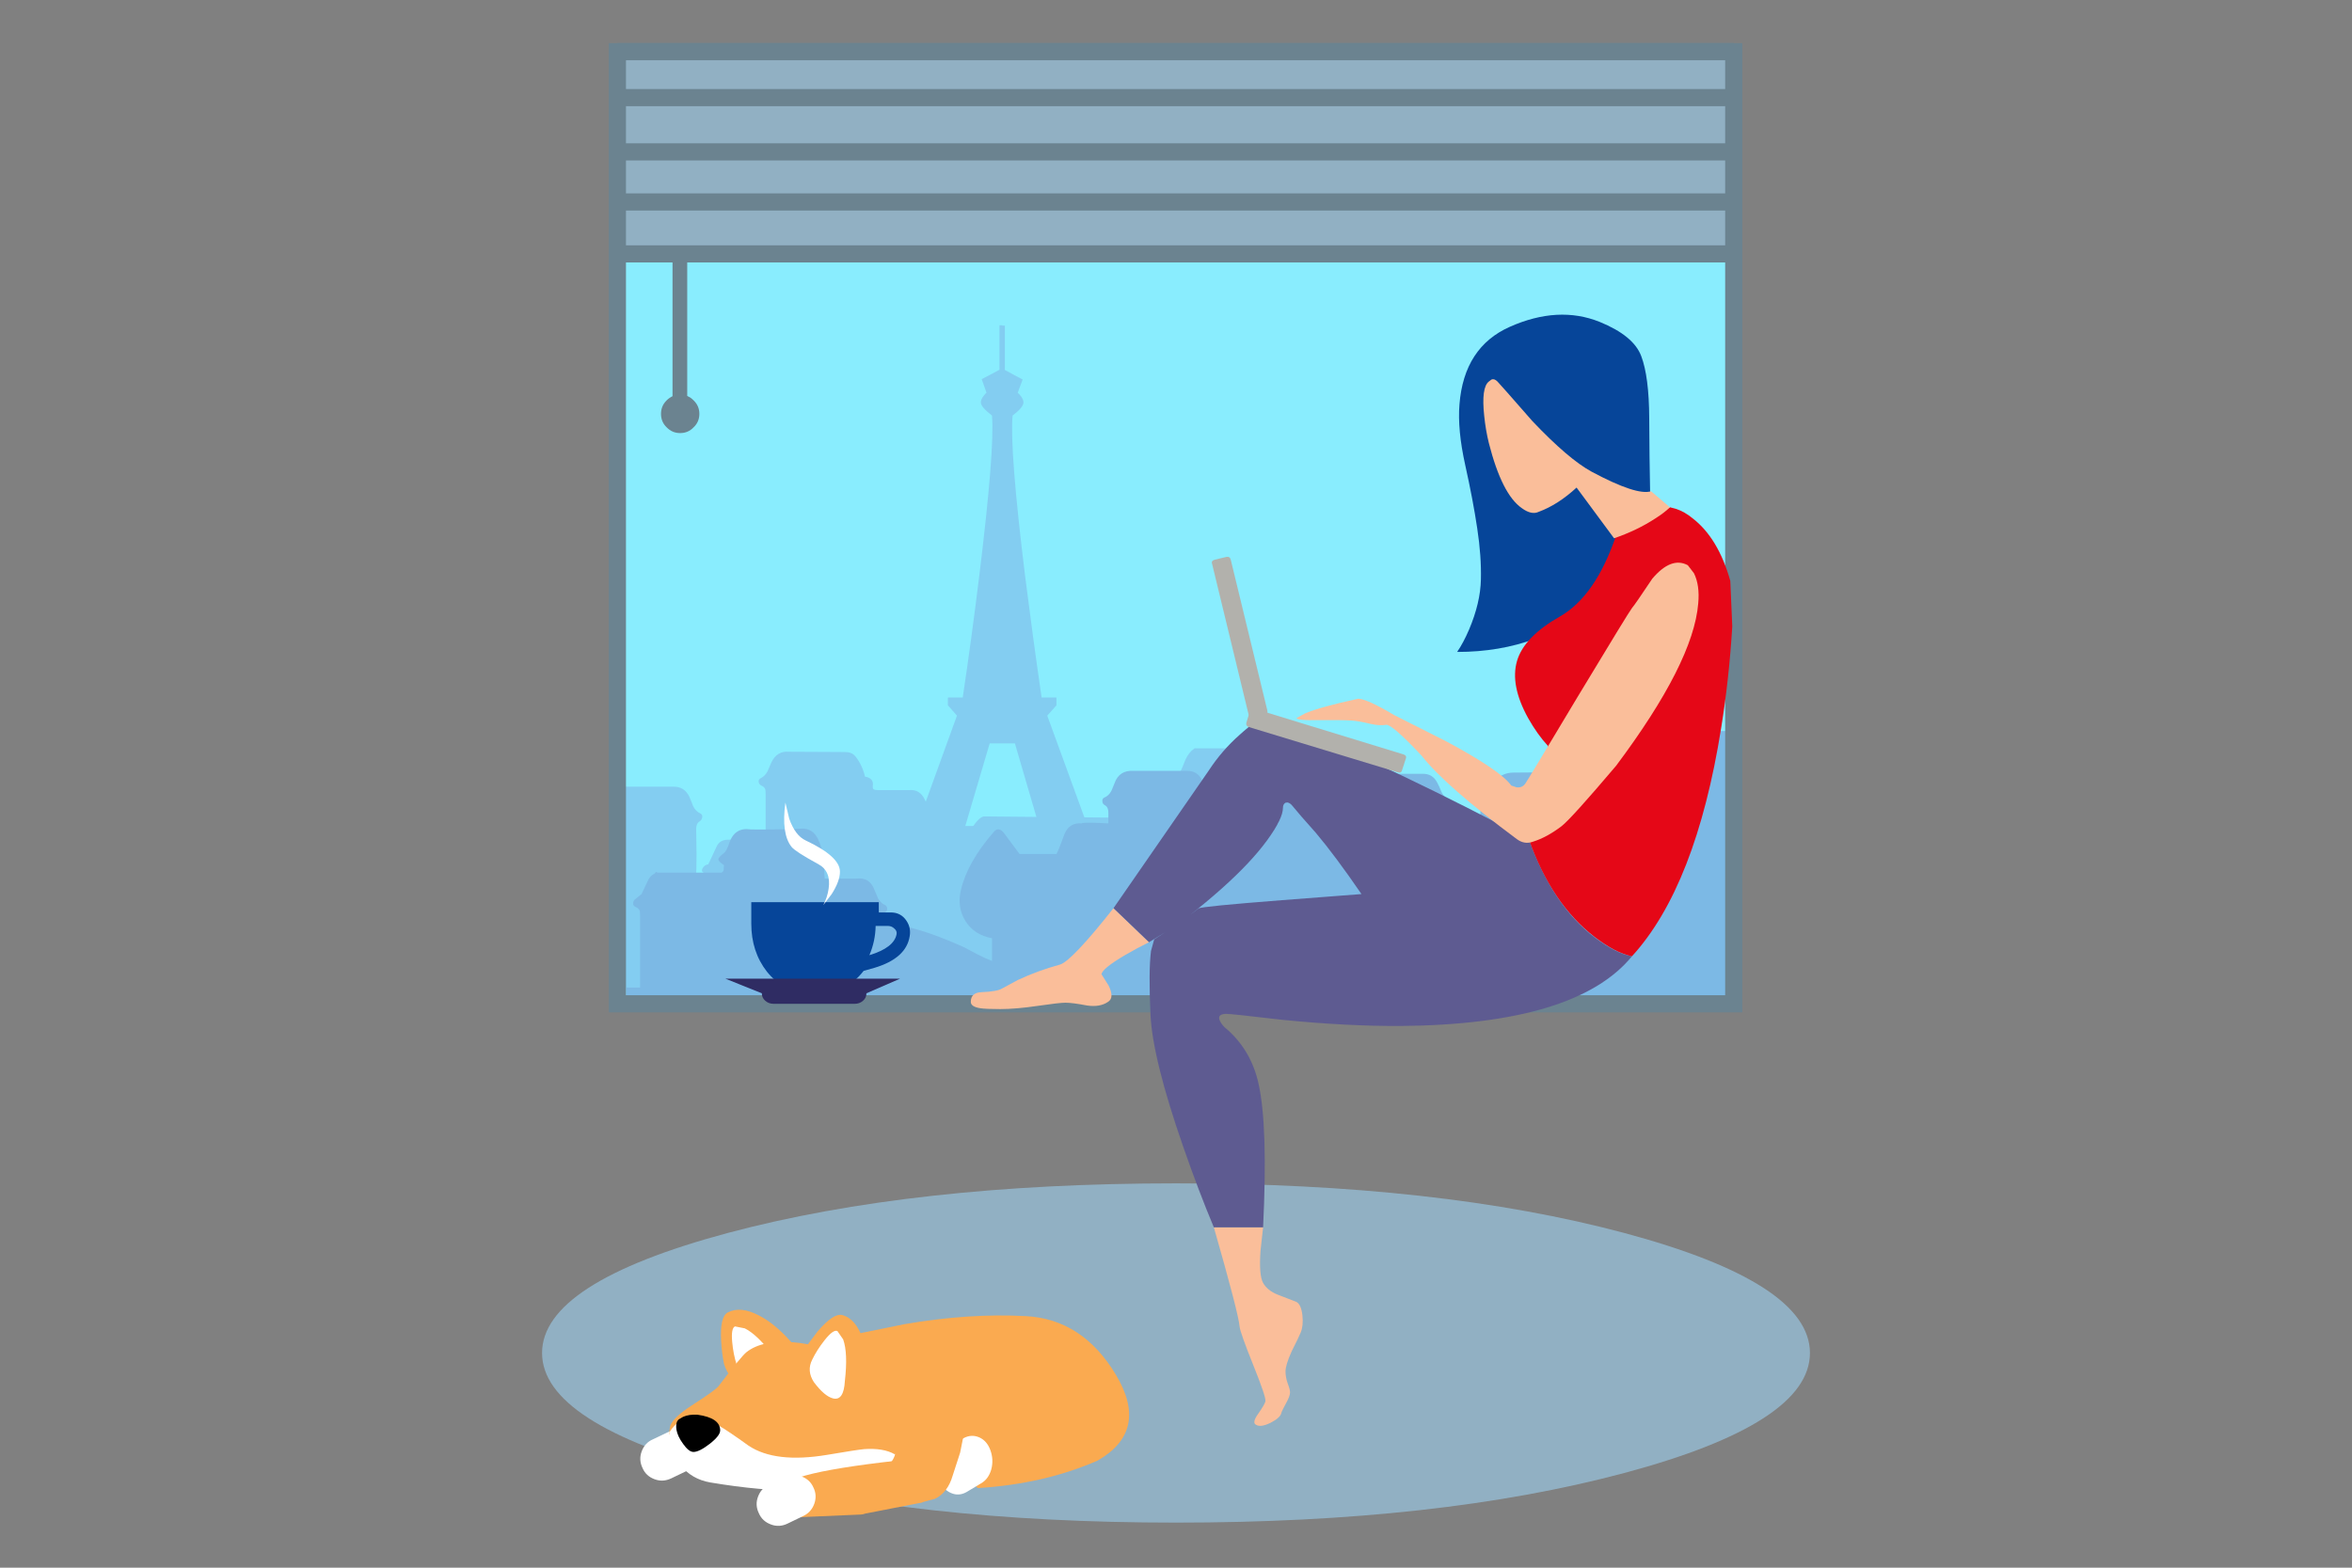 <?xml version="1.0" encoding="utf-8"?><svg id="AS_test" image-rendering="auto" baseProfile="basic" version="1.1" x="0px" y="0px" width="960" height="640" xmlns="http://www.w3.org/2000/svg" xmlns:xlink="http://www.w3.org/1999/xlink"><rect width="100%" height="100%" fill="#808080" stroke="none"/><defs><g id="steam-3" overflow="visible"><path fill="#FFF" stroke="none" d="M1.95 -9.55L4.15 -15.05Q2.5 -13.2 -1.35 -7.45 -6.25 -.2 -2.4 8.2 -.55 12.45 2.4 15.1 1.45 12.9 .65 9.6 -1 3.2 -.55 -2.2 -.4 -3.85 1.95 -9.55Z"/></g><g id="steam-4" overflow="visible"><path fill="#FFF" stroke="none" d="M-4.2 11.65Q1.05 5.45 3.05 1.7 6.8 -4.95 .15 -11.6 .85 -7.85 -2 -1.55 -4.9 5.1 -4.2 11.65Z"/></g><g id="steam-5" overflow="visible"><path fill="#FFF" stroke="none" d="M-14 -26.9Q-16.25 -10.5 -10.75 -3.6 -8.65 -1.05 3.2 5.4 10.1 9.05 8.7 18.4 8 23.05 5.9 26.95L10.3 21.2Q14.65 14.4 14.65 9.4 14.65 1.45 -3.35 -7 -8.85 -9.55 -12 -18.45L-14 -26.9Z"/></g></defs><g id="Scene-1" overflow="visible"><g id="BGd240" transform="translate(480 319.55)"><path fill="#89EDFE" stroke="none" d="M-228 -298.45L-228 88.4 227.65 88.4 227.65 -298.45 -228 -298.45Z"/><path fill="#6B8390" stroke="none" d="M-196.9 -156.1Q-199.1 -158.4 -202.4 -158.4 -205.65 -158.4 -207.9 -156.1 -210.2 -153.85 -210.2 -150.6 -210.2 -147.3 -207.9 -145.1 -205.65 -142.75 -202.4 -142.75 -199.1 -142.75 -196.9 -145.1 -194.55 -147.3 -194.55 -150.6 -194.55 -153.85 -196.9 -156.1Z"/><path fill="#83CDF1" stroke="none" d="M-70.9 -186.75L-72.05 -186.75 -72.05 -168.6 -79.3 -164.75 -77.35 -159.25Q-77.9 -158.8 -78.5 -157.95 -79.65 -156.55 -79.65 -155.25 -79.65 -153.4 -75.1 -149.9 -73.95 -136.1 -80.35 -84.05 -83.55 -58.05 -87.05 -34.8L-93.1 -34.8 -93.1 -31.6 -89.4 -27.4 -105.3 16.45 -115.7 16.45 -115.7 19.6 -111.95 23.15 -117.55 23 -117.55 26.05 -113.25 27.8 -113.25 33.75 -152.8 90.25 -128.1 90.25 -126.1 87.35 -109.25 87.35Q-109.25 66.05 -90.3 56.25 -80.7 51.3 -70.9 50.6L-70.9 50.75 -64.95 51.65Q-57.7 53.2 -51.7 56.25 -32.65 65.95 -32.65 87.45L-15.8 87.45 -13.8 90.25 10.85 90.25 -28.65 33.9 -28.65 27.9 -24.35 26.05 -24.35 23.15 -29.95 23.15 -26.2 19.6 -26.2 16.6 -36.5 16.6 -52.55 -27.4 -48.8 -31.6 -48.8 -34.8 -54.85 -34.8Q-58.25 -58.05 -61.55 -84.05 -67.95 -136.1 -66.7 -149.9 -62.25 -153.3 -62.25 -155.25 -62.25 -156.45 -63.4 -157.95L-64.6 -159.25 -62.6 -164.6 -69.85 -168.5 -69.85 -186.6 -70.9 -186.6 -70.9 -186.75M-76.05 -16.05L-65.75 -16.05 -55.9 17.65 -86 17.65 -76.05 -16.05Z"/><path fill="#83CDF1" stroke="none" d="M39.4 -10.45Q38.25 -13.7 34.6 -14.05L7.95 -14.05Q7.6 -14.2 7.35 -13.85 5.25 -12.45 3.85 -9.4 2.55 -5.9 1.65 -4.35 -.45 -3.8 -.95 -2.75 -1.4 -1.65 -.25 -.4 -1.4 12.6 -2 14.45L-78.4 13.75Q-80.35 14 -83.3 18.45 -86.35 23.35 -87.25 24.4L-87.4 24.4Q-89.15 24.65 -93.6 24.65 -98.05 24.65 -99.65 24.4L-99.65 19.75 -99.3 17.5Q-97.7 17.05 -97.1 15.85 -96.5 14.7 -97.8 13.9 -99.65 12.7 -100.85 10.6 -102 8.05 -102.6 6.75 -104.6 2.65 -108.8 3L-121.8 3Q-122.85 3 -123.3 2.75 -123.9 2.4 -123.75 1.25 -123.3 -1.9 -126.95 -2.5 -128 -7.15 -130.8 -10.7 -131.95 -12.2 -133.95 -12.45 -134.4 -12.55 -137.55 -12.55L-157.95 -12.65Q-162.85 -13.15 -165.2 -8.2 -165.65 -7.05 -166.7 -4.7 -167.65 -2.85 -169.4 -1.9 -170.45 -1.45 -170.35 -.4 -170.2 .8 -169.05 1.25 -168 1.7 -167.65 2.65 -167.5 3.1 -167.5 4.55L-167.5 23.15 -182.75 23.25Q-186.25 23.25 -187.5 26.05 -189.75 30.95 -190.9 33.3 -192.45 33.55 -193.15 34.8 -193.95 36 -192.9 36.7 -191.25 38 -191.05 40.1 -190.9 41.35 -191.15 43.7 -191.4 43.7 -193.5 43.85 -195 43.85 -195.85 42.9 -195.35 41.75 -195.85 40.65L-195.95 39.6Q-195.7 35.3 -195.7 29.2 -195.85 22.3 -195.85 18.8 -195.85 16.6 -194.4 15.75 -193.5 15.15 -193.35 14 -193.25 12.95 -194.2 12.5 -196.05 11.65 -197.1 9.55 -198.05 7 -198.65 5.7 -200.6 1.6 -205.05 1.6L-226.1 1.6 -226.1 89.1 58 89.1 58 86.3Q58 81.85 57.3 81.05 56.6 80.35 52.15 80.2L52.4 71.65Q60.45 69.7 63.05 62.8 65.5 56 60.6 49.2 59.65 48.4 60.25 46.75 62.45 41.5 59.4 36.95 58.5 35.4 58.95 33.55 60.25 27.55 56.05 24.2 50.2 18.8 42.7 24.65L42.6 2.2Q42.6 .9 43.05 .45 45.05 -1.3 44.8 -2.15 44.7 -2.95 42.2 -4.15L39.4 -10.45Z"/><path fill="#7CB9E5" stroke="none" d="M10.75 -.75Q9 -4.85 4.55 -4.85L-17.3 -4.85Q-23.15 -5.2 -25.05 .1 -26.3 3.25 -26.45 3.45 -27.5 5.35 -29.25 6.05 -30.2 6.5 -30.05 7.55 -30.05 8.6 -29.15 9.1 -28.1 9.65 -27.85 10.6 -27.6 11.1 -27.6 12.35L-27.6 16.6Q-30.3 16.45 -33 16.35 -38.35 16.2 -38.6 16.6 -43.5 16.2 -45.5 20.9 -47.95 27.7 -48.8 29.1L-63.85 29.1 -70.2 20.55Q-72.4 17.75 -74.4 20.1 -85.05 32.35 -87.75 43.6 -89.5 50.95 -85.85 56.6 -82.35 62.1 -75.1 63.5L-75.1 72.75Q-77.45 71.9 -80.85 70.15 -86.1 67.35 -86.35 67.25 -99.8 61.15 -109.5 58.9 -117 57.85 -120.6 56.8 -120.6 55.05 -120.5 54.6 -120.15 53.55 -118.85 52.95 -117.9 52.5 -117.9 51.45 -117.9 50.25 -118.85 49.9 -120.5 49.1 -121.55 47.35 -121.65 47 -122.95 44.05 -124.95 38.35 -130.65 39.15 -142.5 39.15 -143.4 39.15 -143.65 36.7 -143.55 35.4 -143.4 33.4 -141.45 32.35 -140.85 31.9 -140.85 30.95 -140.95 30.05 -141.8 29.55 -143.4 28.85 -144.35 27.35 -144.8 26.5 -145.55 24.3 -147.85 18 -153.95 18.8 -154.9 18.9 -163.75 19.05 -172.45 19.15 -173.7 19.05 -180.15 18.1 -182.35 24.65 -183.45 28.05 -184.7 28.85 -186.8 30.5 -186.8 31.3 -186.7 32.15 -184.5 33.65 -184.6 34.25 -184.6 35.4 -184.7 36.35 -185.55 36.7L-211.6 36.7Q-212.3 36.1 -212.65 36.95 -214.9 38.1 -215.7 40.3L-218.15 45.45 -220.5 47.35Q-221.55 48.05 -221.55 49.1 -221.7 50.25 -220.5 50.75 -219.2 51.3 -218.85 52.35 -218.75 52.85 -218.75 54.5L-218.75 83.6 -224.25 83.6 -224.25 89.1 227.75 89.1 227.5 -21.1Q224.85 -21.1 222.15 -21.1 216.75 -20.95 216.65 -20.75 214.65 -19.35 213.25 -16.3 211.85 -12.8 210.9 -11.15 208.8 -10.55 208.35 -9.5 207.85 -8.45 209.15 -7.3 210.8 -5.55 210.65 -3.3 210.65 -1.9 209.75 .8 207.3 -5.75 200.85 -4.85 198.85 -4.5 137.8 -4.15 132.4 -4.15 129.25 .45 126.2 4.9 123.9 4.9L123.05 4.9Q120.85 5.1 120.85 7.1 120.85 8.95 122.7 9.3 124.6 9.3 124.25 11.2 124.25 11.8 124.25 12.6 124 13.3 123.05 13.55 119.45 14.6 122 17.85L121.9 17.85Q120.15 18.1 115.7 18.1 111.25 18.1 109.6 17.85L109.6 13.05 109.95 10.85Q111.6 10.5 112.2 9.3 112.75 8.15 111.5 7.2 109.6 6.05 108.45 3.95 107.4 1.35 106.7 .1 104.8 -3.8 100.5 -3.65L41.85 -3.65 41.85 16.6 26.8 16.6Q23.25 16.6 21.85 19.4L18.5 26.65Q16.95 26.85 16.15 28.25 15.3 29.55 16.5 30.15 18.25 30.95 18.35 37.05L13.7 37.05Q13.9 34.7 13.7 34L13.45 32.95Q13.7 29.2 13.7 22.65 13.55 15.05 13.7 12.35 13.7 10.15 14.95 9.3 16 8.75 16.15 7.55 16.25 6.4 15.3 6.05 13.45 5.1 12.4 3.1 11.35 .55 10.75 -.75Z"/><path fill="#91B0C3" stroke="none" d="M227.65 -215.85L227.65 -298.45 -228 -298.45 -228 -215.85 227.65 -215.85Z"/><path id="Layer26_0_1_STROKES" stroke="#6B8390" stroke-width="7" stroke-linejoin="miter" stroke-linecap="butt" stroke-miterlimit="10" fill="none" d="M-227.95 -215.9L227.65 -215.9M-227.95 -279.7L227.65 -279.7M-227.95 -298.5L227.65 -298.5M-227.95 -257.55L227.65 -257.55M-227.95 -237.1L227.65 -237.1"/><path id="Layer25_0_1_STROKES" stroke="#6B8390" stroke-width="6" stroke-linejoin="miter" stroke-linecap="butt" stroke-miterlimit="10" fill="none" d="M-202.5 -215.9L-202.5 -149.5"/><path id="Layer24_0_1_STROKES" stroke="#6B8390" stroke-width="7" stroke-linejoin="miter" stroke-linecap="butt" stroke-miterlimit="10" fill="none" d="M227.65 90.25L-228 90.25 -228 -298.45 227.65 -298.45 227.65 90.25Z"/><path fill="#91B0C3" stroke="none" d="M182.95 281.8Q258.75 261.5 258.75 232.8 258.75 204.15 182.95 183.8 107.2 163.55 0 163.55 -107.1 163.55 -182.95 183.8 -258.75 204.15 -258.75 232.8 -258.75 261.5 -182.95 281.8 -107.1 302.05 0 302.05 107.2 302.05 182.95 281.8Z"/><path fill="#064599" stroke="none" d="M-143.3 85.25Q-134.05 85.25 -127.5 76.8L-123.05 75.55Q-110.1 71.65 -108.7 62.65 -108.1 59.25 -109.95 56.45 -112.2 52.95 -116.4 52.95L-121.3 52.95 -121.3 48.75 -173.35 48.75 -173.35 57.5Q-173.35 69 -166.95 77.15 -160.4 85.25 -151.35 85.25L-143.3 85.25M-125.15 70.4Q-122.7 64.65 -122.6 58.45L-117.7 58.45Q-116.05 58.45 -115 59.5 -113.8 60.45 -114.05 61.85 -115.1 67.35 -125.15 70.4Z"/><path fill="#2F2C63" stroke="none" d="M-131.15 90.25Q-129.15 90.25 -127.75 89 -126.35 87.8 -126.35 85.95L-112.65 80 -183.9 80 -169.05 85.95Q-169.05 87.8 -167.65 89 -166.25 90.25 -164.25 90.25L-131.15 90.25Z"/><path fill="#FABE9A" stroke="none" d="M34.5 191L35.55 181.5 15.45 181.5Q25.6 216.95 25.95 222 26.2 224.45 31.6 237.9 36.75 250.75 36.5 252.4 36.4 253.55 33.35 257.9 31 261.3 32.65 262.1 34.5 263.3 38.6 261.3 42.45 259.3 42.95 257.45 43.15 256.5 44.9 253.35 46.55 250.4 46.55 248.9 46.55 247.7 45.6 245.25 44.7 242.7 44.7 240.35 44.7 237.65 47.25 232.05 50.2 226.2 50.9 224.45 52.05 221.65 51.6 217.45 51.1 213 49.15 211.95 43.65 209.8 41.3 208.9 37.3 207.25 35.55 204.2 33.8 201.05 34.5 191Z"/><path fill="#FABE9A" stroke="none" d="M-71.7 92.4Q-65.3 92.4 -56.5 91.1 -47.6 89.8 -45.15 89.8 -42.25 89.8 -36.25 90.95 -31 91.7 -27.75 89.45 -25.05 87.8 -27.5 82.8L-30.4 78.2Q-30.2 75.9 -20.6 70.25 -15.8 67.45 -11 65.1L-25.5 51.2Q-42.7 72.95 -47.4 74.25 -56.4 76.7 -64.6 80.55L-70.9 83.95Q-72.9 85.25 -79.45 85.5 -83.75 85.7 -83.75 89.45 -83.75 91.45 -79.9 92.05 -77.7 92.4 -71.7 92.4Z"/><path fill="#5E5B91" stroke="none" d="M25.95 -19.55Q18.7 -13.15 13.35 -4.95L-25.5 51.2 -11 65.1 -4.45 61.05Q-6.55 62.45 -8.9 63.95L-10.2 68.65Q-11.25 76.95 -10.4 94.7 -9.6 112.6 3.05 148.9 9.35 167 15.45 181.5L35.55 181.5Q37.55 140.2 33.7 122.9 30.55 108.65 19.75 99.75 18.5 98.45 17.9 97.15 16.7 94.5 20.35 94.35 21.75 94.25 43.5 96.8 69.6 99.4 91.7 99.3 163.3 98.7 186.1 70.85 179.55 69.7 170.9 63.15 153.8 50.15 144.1 23.35 118.85 9.8 92.15 -2.95 38.85 -28.6 32.05 -24.5 29.6 -22.85 25.95 -19.55M56.95 20.3Q65.05 29.9 75.7 45.45 59.55 46.65 43.15 47.95 10.5 50.5 9.25 51.3 7.675 52.537 5.8 53.9 12.015 49.108 18.6 43.25 30.65 32.5 37.3 23.35 43.65 14.6 43.65 10.25 43.65 8.75 44.7 8.15L45.5 8.05Q46.65 8.25 47.7 9.65 50.05 12.6 56.95 20.3Z"/><path fill="#B2B1AC" stroke="none" d="M32.05 -30.2Q30.65 -30.55 30.2 -29.3L28.75 -24.6Q28.4 -23.2 29.7 -22.75L90.55 -4.25Q91.95 -3.8 92.3 -5.2L93.8 -9.85Q94.3 -11.15 92.75 -11.6L32.05 -30.2Z"/><path fill="#B2B1AC" stroke="none" d="M22.35 -91.05Q22 -92.45 20.6 -92.2L15.8 -91.05Q14.25 -90.6 14.75 -89.3L29.7 -27.55Q30.2 -26.1 31.45 -26.45L36.15 -27.65Q37.55 -27.9 37.3 -29.4L22.35 -91.05Z"/></g><g id="Steamd240" transform="translate(330.05 318.95)"><g display="none"><use xlink:href="#steam-5" transform="matrix(.777 0 0 .777 1.4 29.6)"><animateTransform attributeName="transform" additive="replace" type="translate" repeatCount="indefinite" dur="10s" keyTimes="0;.321;.321;.325;.325;.329;.329;.333;.333;.338;.338;.342;.342;.346;.346;.35;.35;.354;.354;.358;.358;.363;.363;.367;.367;.371;.371;.375;.375;.379;.379;.383;.383;.388;.388;.392;.392;.396;.396;.817;.817;.821;.821;.825;.825;.829;.829;.833;.833;.838;.838;.842;.842;.846;.846;.85;.85;.854;.854;.858;.858;.863;.863;.867;.867;.871;.871;.875;.875;.879;.879;.883;.883;.888;.888;.892;.892;.896;.896;1" values="1.428,29.628;1.428,29.628;1.177,28.028;1.177,28.028;.902,26.509;.902,26.509;.485,24.818;.485,24.818;.174,23.181;.174,23.181;-.207,21.566;-.207,21.566;-.595,19.925;-.595,19.925;-.86,18.316;-.86,18.316;-1.25,16.712;-1.25,16.712;-1.559,15.027;-1.559,15.027;-1.526,14.37;-1.526,14.37;-1.572,13.632;-1.572,13.632;-1.6,12.871;-1.6,12.871;-1.631,12.171;-1.631,12.171;-1.664,11.426;-1.664,11.426;-1.753,10.669;-1.753,10.669;-1.724,10.014;-1.724,10.014;-1.784,9.302;-1.784,9.302;-1.759,8.488;-1.759,8.488;-1.806,7.816;-1.806,7.816;1.428,29.628;1.428,29.628;1.177,28.028;1.177,28.028;.902,26.509;.902,26.509;.485,24.818;.485,24.818;.174,23.181;.174,23.181;-.207,21.566;-.207,21.566;-.595,19.925;-.595,19.925;-.86,18.316;-.86,18.316;-1.25,16.712;-1.25,16.712;-1.559,15.027;-1.559,15.027;-1.526,14.37;-1.526,14.37;-1.572,13.632;-1.572,13.632;-1.6,12.871;-1.6,12.871;-1.631,12.171;-1.631,12.171;-1.664,11.426;-1.664,11.426;-1.753,10.669;-1.753,10.669;-1.724,10.014;-1.724,10.014;-1.784,9.302;-1.784,9.302;-1.759,8.488;-1.759,8.488;-1.806,7.816;-1.806,7.816" calcMode="discrete"/><animateTransform attributeName="transform" additive="sum" type="rotate" repeatCount="indefinite" dur="10s" keyTimes="0;.321;.321;.325;.325;.329;.329;.333;.333;.338;.338;.342;.342;.346;.346;.35;.35;.354;.354;.358;.358;.363;.363;.367;.367;.371;.371;.375;.375;.379;.379;.383;.383;.388;.388;.392;.392;.396;.396;.817;.817;.821;.821;.825;.825;.829;.829;.833;.833;.838;.838;.842;.842;.846;.846;.85;.85;.854;.854;.858;.858;.863;.863;.867;.867;.871;.871;.875;.875;.879;.879;.883;.883;.888;.888;.892;.892;.896;.896;1" values="0,0,0;0,0,0;.733,0,0;.733,0,0;1.47,0,0;1.47,0,0;2.205,0,0;2.205,0,0;2.941,0,0;2.941,0,0;3.676,0,0;3.676,0,0;4.413,0,0;4.413,0,0;5.149,0,0;5.149,0,0;5.885,0,0;5.885,0,0;6.619,0,0;6.619,0,0;7.356,0,0;7.356,0,0;8.092,0,0;8.092,0,0;8.827,0,0;8.827,0,0;9.563,0,0;9.563,0,0;10.299,0,0;10.299,0,0;11.035,0,0;11.035,0,0;11.771,0,0;11.771,0,0;12.506,0,0;12.506,0,0;13.241,0,0;13.241,0,0;13.977,0,0;13.977,0,0;0,0,0;0,0,0;.733,0,0;.733,0,0;1.47,0,0;1.47,0,0;2.205,0,0;2.205,0,0;2.941,0,0;2.941,0,0;3.676,0,0;3.676,0,0;4.413,0,0;4.413,0,0;5.149,0,0;5.149,0,0;5.885,0,0;5.885,0,0;6.619,0,0;6.619,0,0;7.356,0,0;7.356,0,0;8.092,0,0;8.092,0,0;8.827,0,0;8.827,0,0;9.563,0,0;9.563,0,0;10.299,0,0;10.299,0,0;11.035,0,0;11.035,0,0;11.771,0,0;11.771,0,0;12.506,0,0;12.506,0,0;13.241,0,0;13.241,0,0;13.977,0,0;13.977,0,0" calcMode="discrete"/><animateTransform attributeName="transform" additive="sum" type="scale" repeatCount="indefinite" dur="10s" keyTimes="0;.371;.371;.817;.817;.871;.871;1" values=".777,.777;.777,.777;.776,.776;.776,.776;.777,.777;.777,.777;.776,.776;.776,.776" calcMode="discrete"/><animateTransform attributeName="transform" additive="sum" type="translate" repeatCount="indefinite" dur="10s" keyTimes="0;.325;.325;.329;.329;.333;.333;.338;.338;.342;.342;.346;.346;.35;.35;.354;.354;.358;.358;.363;.363;.367;.367;.371;.371;.375;.375;.379;.379;.383;.383;.388;.388;.392;.392;.396;.396;.817;.817;.825;.825;.829;.829;.833;.833;.838;.838;.842;.842;.846;.846;.85;.85;.854;.854;.858;.858;.863;.863;.867;.867;.871;.871;.875;.875;.879;.879;.883;.883;.888;.888;.892;.892;.896;.896;1" values="-.1,-.1;-.1,-.1;-.2,-.2;-.2,-.2;-.05,-.15;-.05,-.15;-.1,-.1;-.1,-.1;0,-.15;0,-.15;.05,-.1;.05,-.1;0,-.15;0,-.15;.05,-.15;.05,-.15;0,-.1;0,-.1;-.05,-.15;-.05,-.15;-.05,-.1;-.05,-.1;.05,-.1;.05,-.1;-.05,-.15;-.05,-.15;0,-.1;0,-.1;.05,-.1;.05,-.1;0,-.15;0,-.15;0,-.2;0,-.2;0,-.05;0,-.05;.05,-.1;.05,-.1;-.1,-.1;-.1,-.1;-.2,-.2;-.2,-.2;-.05,-.15;-.05,-.15;-.1,-.1;-.1,-.1;0,-.15;0,-.15;.05,-.1;.05,-.1;0,-.15;0,-.15;.05,-.15;.05,-.15;0,-.1;0,-.1;-.05,-.15;-.05,-.15;-.05,-.1;-.05,-.1;.05,-.1;.05,-.1;-.05,-.15;-.05,-.15;0,-.1;0,-.1;.05,-.1;.05,-.1;0,-.15;0,-.15;0,-.2;0,-.2;0,-.05;0,-.05;.05,-.1;.05,-.1" calcMode="discrete"/><animate attributeName="opacity" repeatCount="indefinite" dur="10s" keyTimes="0;.321;.321;.325;.325;.329;.329;.333;.333;.338;.338;.342;.342;.346;.346;.35;.35;.354;.354;.358;.358;.363;.363;.367;.367;.371;.371;.375;.375;.379;.379;.383;.383;.388;.388;.392;.392;.396;.396;.821;.821;.825;.825;.829;.829;.833;.833;.838;.838;.842;.842;.846;.846;.85;.85;.854;.854;.858;.858;.863;.863;.867;.867;.871;.871;.875;.875;.879;.879;.883;.883;.888;.888;.892;.892;.896;.896;1" values="0;0;.11;.11;.22;.22;.33;.33;.44;.44;.55;.55;.66;.66;.77;.77;.88;.88;1;1;.9;.9;.8;.8;.7;.7;.6;.6;.49;.49;.39;.39;.3;.3;.2;.2;.09;.09;0;0;.11;.11;.22;.22;.33;.33;.44;.44;.55;.55;.66;.66;.77;.77;.88;.88;1;1;.9;.9;.8;.8;.7;.7;.6;.6;.49;.49;.39;.39;.3;.3;.2;.2;.09;.09;0;0" calcMode="discrete"/></use><animate attributeName="display" repeatCount="indefinite" dur="10s" keyTimes="0;.317;.5;.817;1" values="none;inline;none;inline;inline"/></g><g><use xlink:href="#steam-5" transform="matrix(.777 0 0 .777 1.4 29.6)"><animateTransform attributeName="transform" additive="replace" type="translate" repeatCount="indefinite" dur="10s" keyTimes="0;.004;.004;.008;.008;.013;.013;.017;.017;.021;.021;.025;.025;.029;.029;.033;.033;.038;.038;.042;.042;.046;.046;.05;.05;.054;.054;.058;.058;.063;.063;.067;.067;.071;.071;.075;.075;.079;.079;.5;.5;.504;.504;.508;.508;.513;.513;.517;.517;.521;.521;.525;.525;.529;.529;.533;.533;.538;.538;.542;.542;.546;.546;.55;.55;.554;.554;.558;.558;.563;.563;.567;.567;.571;.571;.575;.575;.579;.579;1" values="1.428,29.628;1.428,29.628;1.177,28.028;1.177,28.028;.902,26.509;.902,26.509;.485,24.818;.485,24.818;.174,23.181;.174,23.181;-.207,21.566;-.207,21.566;-.595,19.925;-.595,19.925;-.86,18.316;-.86,18.316;-1.25,16.712;-1.25,16.712;-1.559,15.027;-1.559,15.027;-1.526,14.37;-1.526,14.37;-1.572,13.632;-1.572,13.632;-1.6,12.871;-1.6,12.871;-1.631,12.171;-1.631,12.171;-1.664,11.426;-1.664,11.426;-1.753,10.669;-1.753,10.669;-1.724,10.014;-1.724,10.014;-1.784,9.302;-1.784,9.302;-1.759,8.488;-1.759,8.488;-1.806,7.816;-1.806,7.816;1.428,29.628;1.428,29.628;1.177,28.028;1.177,28.028;.902,26.509;.902,26.509;.485,24.818;.485,24.818;.174,23.181;.174,23.181;-.207,21.566;-.207,21.566;-.595,19.925;-.595,19.925;-.86,18.316;-.86,18.316;-1.25,16.712;-1.25,16.712;-1.559,15.027;-1.559,15.027;-1.526,14.37;-1.526,14.37;-1.572,13.632;-1.572,13.632;-1.6,12.871;-1.6,12.871;-1.631,12.171;-1.631,12.171;-1.664,11.426;-1.664,11.426;-1.753,10.669;-1.753,10.669;-1.724,10.014;-1.724,10.014;-1.784,9.302;-1.784,9.302;-1.759,8.488;-1.759,8.488;-1.806,7.816;-1.806,7.816" calcMode="discrete"/><animateTransform attributeName="transform" additive="sum" type="rotate" repeatCount="indefinite" dur="10s" keyTimes="0;.004;.004;.008;.008;.013;.013;.017;.017;.021;.021;.025;.025;.029;.029;.033;.033;.038;.038;.042;.042;.046;.046;.05;.05;.054;.054;.058;.058;.063;.063;.067;.067;.071;.071;.075;.075;.079;.079;.5;.5;.504;.504;.508;.508;.513;.513;.517;.517;.521;.521;.525;.525;.529;.529;.533;.533;.538;.538;.542;.542;.546;.546;.55;.55;.554;.554;.558;.558;.563;.563;.567;.567;.571;.571;.575;.575;.579;.579;1" values="0,0,0;0,0,0;.733,0,0;.733,0,0;1.47,0,0;1.47,0,0;2.205,0,0;2.205,0,0;2.941,0,0;2.941,0,0;3.676,0,0;3.676,0,0;4.413,0,0;4.413,0,0;5.149,0,0;5.149,0,0;5.885,0,0;5.885,0,0;6.619,0,0;6.619,0,0;7.356,0,0;7.356,0,0;8.092,0,0;8.092,0,0;8.827,0,0;8.827,0,0;9.563,0,0;9.563,0,0;10.299,0,0;10.299,0,0;11.035,0,0;11.035,0,0;11.771,0,0;11.771,0,0;12.506,0,0;12.506,0,0;13.241,0,0;13.241,0,0;13.977,0,0;13.977,0,0;0,0,0;0,0,0;.733,0,0;.733,0,0;1.47,0,0;1.47,0,0;2.205,0,0;2.205,0,0;2.941,0,0;2.941,0,0;3.676,0,0;3.676,0,0;4.413,0,0;4.413,0,0;5.149,0,0;5.149,0,0;5.885,0,0;5.885,0,0;6.619,0,0;6.619,0,0;7.356,0,0;7.356,0,0;8.092,0,0;8.092,0,0;8.827,0,0;8.827,0,0;9.563,0,0;9.563,0,0;10.299,0,0;10.299,0,0;11.035,0,0;11.035,0,0;11.771,0,0;11.771,0,0;12.506,0,0;12.506,0,0;13.241,0,0;13.241,0,0;13.977,0,0;13.977,0,0" calcMode="discrete"/><animateTransform attributeName="transform" additive="sum" type="scale" repeatCount="indefinite" dur="10s" keyTimes="0;.054;.054;.5;.5;.554;.554;1" values=".777,.777;.777,.777;.776,.776;.776,.776;.777,.777;.777,.777;.776,.776;.776,.776" calcMode="discrete"/><animateTransform attributeName="transform" additive="sum" type="translate" repeatCount="indefinite" dur="10s" keyTimes="0;.008;.008;.013;.013;.017;.017;.021;.021;.025;.025;.029;.029;.033;.033;.038;.038;.042;.042;.046;.046;.05;.05;.054;.054;.058;.058;.063;.063;.067;.067;.071;.071;.075;.075;.079;.079;.5;.5;.508;.508;.513;.513;.517;.517;.521;.521;.525;.525;.529;.529;.533;.533;.538;.538;.542;.542;.546;.546;.55;.55;.554;.554;.558;.558;.563;.563;.567;.567;.571;.571;.575;.575;.579;.579;1" values="-.1,-.1;-.1,-.1;-.2,-.2;-.2,-.2;-.05,-.15;-.05,-.15;-.1,-.1;-.1,-.1;0,-.15;0,-.15;.05,-.1;.05,-.1;0,-.15;0,-.15;.05,-.15;.05,-.15;0,-.1;0,-.1;-.05,-.15;-.05,-.15;-.05,-.1;-.05,-.1;.05,-.1;.05,-.1;-.05,-.15;-.05,-.15;0,-.1;0,-.1;.05,-.1;.05,-.1;0,-.15;0,-.15;0,-.2;0,-.2;0,-.05;0,-.05;.05,-.1;.05,-.1;-.1,-.1;-.1,-.1;-.2,-.2;-.2,-.2;-.05,-.15;-.05,-.15;-.1,-.1;-.1,-.1;0,-.15;0,-.15;.05,-.1;.05,-.1;0,-.15;0,-.15;.05,-.15;.05,-.15;0,-.1;0,-.1;-.05,-.15;-.05,-.15;-.05,-.1;-.05,-.1;.05,-.1;.05,-.1;-.05,-.15;-.05,-.15;0,-.1;0,-.1;.05,-.1;.05,-.1;0,-.15;0,-.15;0,-.2;0,-.2;0,-.05;0,-.05;.05,-.1;.05,-.1" calcMode="discrete"/><animate attributeName="opacity" repeatCount="indefinite" dur="10s" keyTimes="0;.004;.004;.008;.008;.013;.013;.017;.017;.021;.021;.025;.025;.029;.029;.033;.033;.038;.038;.042;.042;.046;.046;.05;.05;.054;.054;.058;.058;.063;.063;.067;.067;.071;.071;.075;.075;.079;.079;.504;.504;.508;.508;.513;.513;.517;.517;.521;.521;.525;.525;.529;.529;.533;.533;.538;.538;.542;.542;.546;.546;.55;.55;.554;.554;.558;.558;.563;.563;.567;.567;.571;.571;.575;.575;.579;.579;1" values="0;0;.11;.11;.22;.22;.33;.33;.44;.44;.55;.55;.66;.66;.77;.77;.88;.88;1;1;.9;.9;.8;.8;.7;.7;.6;.6;.49;.49;.39;.39;.3;.3;.2;.2;.09;.09;0;0;.11;.11;.22;.22;.33;.33;.44;.44;.55;.55;.66;.66;.77;.77;.88;.88;1;1;.9;.9;.8;.8;.7;.7;.6;.6;.49;.49;.39;.39;.3;.3;.2;.2;.09;.09;0;0" calcMode="discrete"/></use><animate attributeName="display" repeatCount="indefinite" dur="10s" keyTimes="0;.083;.5;.583;1" values="inline;none;inline;none;none"/></g><g display="none"><use xlink:href="#steam-4" transform="translate(.7 -1.9)"><animateTransform attributeName="transform" additive="replace" type="translate" repeatCount="indefinite" dur="10s" keyTimes="0;.338;.338;.342;.342;.346;.346;.35;.35;.354;.354;.358;.358;.363;.363;.367;.367;.371;.371;.375;.375;.379;.379;.383;.383;.388;.388;.392;.392;.396;.396;.4;.4;.404;.404;.408;.408;.413;.413;.833;.833;.838;.838;.842;.842;.846;.846;.85;.85;.854;.854;.858;.858;.863;.863;.867;.867;.871;.871;.875;.875;.879;.879;.883;.883;.888;.888;.892;.892;.896;.896;.9;.9;.904;.904;.908;.908;.913;.913;1" values=".7,-1.9;.7,-1.9;1.249,-2.701;1.249,-2.701;1.797,-3.501;1.797,-3.501;2.343,-4.302;2.343,-4.302;2.944,-5.056;2.944,-5.056;3.439,-5.853;3.439,-5.853;3.995,-6.554;3.995,-6.554;4.639,-7.365;4.639,-7.365;5.032,-8.199;5.032,-8.199;5.685,-8.963;5.685,-8.963;5.576,-10.163;5.576,-10.163;5.441,-11.208;5.441,-11.208;5.33,-12.417;5.33,-12.417;5.229,-13.558;5.229,-13.558;5.236,-14.681;5.236,-14.681;5.124,-15.87;5.124,-15.87;5.033,-16.985;5.033,-16.985;4.906,-18.234;4.906,-18.234;4.77,-19.31;4.77,-19.31;4.669,-20.51;4.669,-20.51;.7,-1.9;.7,-1.9;1.249,-2.701;1.249,-2.701;1.797,-3.501;1.797,-3.501;2.343,-4.302;2.343,-4.302;2.944,-5.056;2.944,-5.056;3.439,-5.853;3.439,-5.853;3.995,-6.554;3.995,-6.554;4.639,-7.365;4.639,-7.365;5.032,-8.199;5.032,-8.199;5.685,-8.963;5.685,-8.963;5.576,-10.163;5.576,-10.163;5.441,-11.208;5.441,-11.208;5.33,-12.417;5.33,-12.417;5.229,-13.558;5.229,-13.558;5.236,-14.681;5.236,-14.681;5.124,-15.87;5.124,-15.87;5.033,-16.985;5.033,-16.985;4.906,-18.234;4.906,-18.234;4.77,-19.31;4.77,-19.31;4.669,-20.51;4.669,-20.51" calcMode="discrete"/><animateTransform attributeName="transform" additive="sum" type="rotate" repeatCount="indefinite" dur="10s" keyTimes="0;.338;.338;.342;.342;.346;.346;.35;.35;.354;.354;.358;.358;.363;.363;.367;.367;.371;.371;.375;.375;.379;.379;.383;.383;.388;.388;.392;.392;.396;.396;.4;.4;.404;.404;.408;.408;.413;.413;.833;.833;.838;.838;.842;.842;.846;.846;.85;.85;.854;.854;.858;.858;.863;.863;.867;.867;.871;.871;.875;.875;.879;.879;.883;.883;.888;.888;.892;.892;.896;.896;.9;.9;.904;.904;.908;.908;.913;.913;1" values="0,0,0;0,0,0;-.892,0,0;-.892,0,0;-1.784,0,0;-1.784,0,0;-2.676,0,0;-2.676,0,0;-3.568,0,0;-3.568,0,0;-4.461,0,0;-4.461,0,0;-5.353,0,0;-5.353,0,0;-6.245,0,0;-6.245,0,0;-7.138,0,0;-7.138,0,0;-8.03,0,0;-8.03,0,0;-8.922,0,0;-8.922,0,0;-9.814,0,0;-9.814,0,0;-10.707,0,0;-10.707,0,0;-11.599,0,0;-11.599,0,0;-12.491,0,0;-12.491,0,0;-13.384,0,0;-13.384,0,0;-14.275,0,0;-14.275,0,0;-15.168,0,0;-15.168,0,0;-16.06,0,0;-16.06,0,0;-16.952,0,0;-16.952,0,0;0,0,0;0,0,0;-.892,0,0;-.892,0,0;-1.784,0,0;-1.784,0,0;-2.676,0,0;-2.676,0,0;-3.568,0,0;-3.568,0,0;-4.461,0,0;-4.461,0,0;-5.353,0,0;-5.353,0,0;-6.245,0,0;-6.245,0,0;-7.138,0,0;-7.138,0,0;-8.03,0,0;-8.03,0,0;-8.922,0,0;-8.922,0,0;-9.814,0,0;-9.814,0,0;-10.707,0,0;-10.707,0,0;-11.599,0,0;-11.599,0,0;-12.491,0,0;-12.491,0,0;-13.384,0,0;-13.384,0,0;-14.275,0,0;-14.275,0,0;-15.168,0,0;-15.168,0,0;-16.06,0,0;-16.06,0,0;-16.952,0,0;-16.952,0,0" calcMode="discrete"/><animateTransform attributeName="transform" additive="sum" type="scale" repeatCount="indefinite" dur="10s" keyTimes="0;.375;.375;.833;.833;.875;.875;1" values="1,1;1,1;1,.999;1,.999;1,1;1,1;1,.999;1,.999" calcMode="discrete"/><animateTransform attributeName="transform" additive="sum" type="translate" repeatCount="indefinite" dur="10s" keyTimes="0;.338;.338;.346;.346;.35;.35;.354;.354;.358;.358;.363;.363;.367;.367;.371;.371;.375;.375;.379;.379;.383;.383;.388;.388;.392;.392;.396;.396;.4;.4;.404;.404;.408;.408;.833;.833;.838;.838;.846;.846;.85;.85;.854;.854;.858;.858;.863;.863;.867;.867;.871;.871;.875;.875;.879;.879;.883;.883;.888;.888;.892;.892;.896;.896;.9;.9;.904;.904;.908;.908;1" values="0,0;0,0;-.05,.1;-.05,.1;-.05,.15;-.05,.15;-.1,.1;-.1,.1;-.05,.15;-.05,.15;-.05,.05;-.05,.05;-.15,.1;-.15,.1;0,.15;0,.15;-.1,.1;-.1,.1;-.1,.15;-.1,.15;-.05,.05;-.05,.05;-.1,.1;-.1,.1;-.05,.1;-.05,.1;-.15,.05;-.15,.05;-.1,.1;-.1,.1;-.15,.05;-.15,.05;-.15,.15;-.15,.15;-.05,.1;-.05,.1;0,0;0,0;-.05,.1;-.05,.1;-.05,.15;-.05,.15;-.1,.1;-.1,.1;-.05,.15;-.05,.15;-.05,.05;-.05,.05;-.15,.1;-.15,.1;0,.15;0,.15;-.1,.1;-.1,.1;-.1,.15;-.1,.15;-.05,.05;-.05,.05;-.1,.1;-.1,.1;-.05,.1;-.05,.1;-.15,.05;-.15,.05;-.1,.1;-.1,.1;-.15,.05;-.15,.05;-.15,.15;-.15,.15;-.05,.1;-.05,.1" calcMode="discrete"/><animate attributeName="opacity" repeatCount="indefinite" dur="10s" keyTimes="0;.338;.338;.342;.342;.346;.346;.35;.35;.354;.354;.358;.358;.363;.363;.367;.367;.371;.371;.375;.375;.379;.379;.383;.383;.388;.388;.392;.392;.396;.396;.4;.4;.404;.404;.408;.408;.413;.413;.838;.838;.842;.842;.846;.846;.85;.85;.854;.854;.858;.858;.863;.863;.867;.867;.871;.871;.875;.875;.879;.879;.883;.883;.888;.888;.892;.892;.896;.896;.9;.9;.904;.904;.908;.908;.913;.913;1" values="0;0;.11;.11;.22;.22;.33;.33;.44;.44;.55;.55;.66;.66;.77;.77;.88;.88;1;1;.9;.9;.8;.8;.7;.7;.6;.6;.49;.49;.39;.39;.3;.3;.2;.2;.09;.09;0;0;.11;.11;.22;.22;.33;.33;.44;.44;.55;.55;.66;.66;.77;.77;.88;.88;1;1;.9;.9;.8;.8;.7;.7;.6;.6;.49;.49;.39;.39;.3;.3;.2;.2;.09;.09;0;0" calcMode="discrete"/></use><animate attributeName="display" repeatCount="indefinite" dur="10s" keyTimes="0;.333;.5;.833;1" values="none;inline;none;inline;inline"/></g><g display="none"><use xlink:href="#steam-4" transform="translate(.7 -1.9)"><animateTransform attributeName="transform" additive="replace" type="translate" repeatCount="indefinite" dur="10s" keyTimes="0;.021;.021;.025;.025;.029;.029;.033;.033;.038;.038;.042;.042;.046;.046;.05;.05;.054;.054;.058;.058;.063;.063;.067;.067;.071;.071;.075;.075;.079;.079;.083;.083;.088;.088;.092;.092;.096;.096;.517;.517;.521;.521;.525;.525;.529;.529;.533;.533;.538;.538;.542;.542;.546;.546;.55;.55;.554;.554;.558;.558;.563;.563;.567;.567;.571;.571;.575;.575;.579;.579;.583;.583;.588;.588;.592;.592;.596;.596;1" values=".7,-1.9;.7,-1.9;1.249,-2.701;1.249,-2.701;1.797,-3.501;1.797,-3.501;2.343,-4.302;2.343,-4.302;2.944,-5.056;2.944,-5.056;3.439,-5.853;3.439,-5.853;3.995,-6.554;3.995,-6.554;4.639,-7.365;4.639,-7.365;5.032,-8.199;5.032,-8.199;5.685,-8.963;5.685,-8.963;5.576,-10.163;5.576,-10.163;5.441,-11.208;5.441,-11.208;5.33,-12.417;5.33,-12.417;5.229,-13.558;5.229,-13.558;5.236,-14.681;5.236,-14.681;5.124,-15.87;5.124,-15.87;5.033,-16.985;5.033,-16.985;4.906,-18.234;4.906,-18.234;4.77,-19.31;4.77,-19.31;4.669,-20.51;4.669,-20.51;.7,-1.9;.7,-1.9;1.249,-2.701;1.249,-2.701;1.797,-3.501;1.797,-3.501;2.343,-4.302;2.343,-4.302;2.944,-5.056;2.944,-5.056;3.439,-5.853;3.439,-5.853;3.995,-6.554;3.995,-6.554;4.639,-7.365;4.639,-7.365;5.032,-8.199;5.032,-8.199;5.685,-8.963;5.685,-8.963;5.576,-10.163;5.576,-10.163;5.441,-11.208;5.441,-11.208;5.33,-12.417;5.33,-12.417;5.229,-13.558;5.229,-13.558;5.236,-14.681;5.236,-14.681;5.124,-15.87;5.124,-15.87;5.033,-16.985;5.033,-16.985;4.906,-18.234;4.906,-18.234;4.77,-19.31;4.77,-19.31;4.669,-20.51;4.669,-20.51" calcMode="discrete"/><animateTransform attributeName="transform" additive="sum" type="rotate" repeatCount="indefinite" dur="10s" keyTimes="0;.021;.021;.025;.025;.029;.029;.033;.033;.038;.038;.042;.042;.046;.046;.05;.05;.054;.054;.058;.058;.063;.063;.067;.067;.071;.071;.075;.075;.079;.079;.083;.083;.088;.088;.092;.092;.096;.096;.517;.517;.521;.521;.525;.525;.529;.529;.533;.533;.538;.538;.542;.542;.546;.546;.55;.55;.554;.554;.558;.558;.563;.563;.567;.567;.571;.571;.575;.575;.579;.579;.583;.583;.588;.588;.592;.592;.596;.596;1" values="0,0,0;0,0,0;-.892,0,0;-.892,0,0;-1.784,0,0;-1.784,0,0;-2.676,0,0;-2.676,0,0;-3.568,0,0;-3.568,0,0;-4.461,0,0;-4.461,0,0;-5.353,0,0;-5.353,0,0;-6.245,0,0;-6.245,0,0;-7.138,0,0;-7.138,0,0;-8.03,0,0;-8.03,0,0;-8.922,0,0;-8.922,0,0;-9.814,0,0;-9.814,0,0;-10.707,0,0;-10.707,0,0;-11.599,0,0;-11.599,0,0;-12.491,0,0;-12.491,0,0;-13.384,0,0;-13.384,0,0;-14.275,0,0;-14.275,0,0;-15.168,0,0;-15.168,0,0;-16.06,0,0;-16.06,0,0;-16.952,0,0;-16.952,0,0;0,0,0;0,0,0;-.892,0,0;-.892,0,0;-1.784,0,0;-1.784,0,0;-2.676,0,0;-2.676,0,0;-3.568,0,0;-3.568,0,0;-4.461,0,0;-4.461,0,0;-5.353,0,0;-5.353,0,0;-6.245,0,0;-6.245,0,0;-7.138,0,0;-7.138,0,0;-8.03,0,0;-8.03,0,0;-8.922,0,0;-8.922,0,0;-9.814,0,0;-9.814,0,0;-10.707,0,0;-10.707,0,0;-11.599,0,0;-11.599,0,0;-12.491,0,0;-12.491,0,0;-13.384,0,0;-13.384,0,0;-14.275,0,0;-14.275,0,0;-15.168,0,0;-15.168,0,0;-16.06,0,0;-16.06,0,0;-16.952,0,0;-16.952,0,0" calcMode="discrete"/><animateTransform attributeName="transform" additive="sum" type="scale" repeatCount="indefinite" dur="10s" keyTimes="0;.058;.058;.517;.517;.558;.558;1" values="1,1;1,1;1,.999;1,.999;1,1;1,1;1,.999;1,.999" calcMode="discrete"/><animateTransform attributeName="transform" additive="sum" type="translate" repeatCount="indefinite" dur="10s" keyTimes="0;.021;.021;.029;.029;.033;.033;.038;.038;.042;.042;.046;.046;.05;.05;.054;.054;.058;.058;.063;.063;.067;.067;.071;.071;.075;.075;.079;.079;.083;.083;.088;.088;.092;.092;.517;.517;.521;.521;.529;.529;.533;.533;.538;.538;.542;.542;.546;.546;.55;.55;.554;.554;.558;.558;.563;.563;.567;.567;.571;.571;.575;.575;.579;.579;.583;.583;.588;.588;.592;.592;1" values="0,0;0,0;-.05,.1;-.05,.1;-.05,.15;-.05,.15;-.1,.1;-.1,.1;-.05,.15;-.05,.15;-.05,.05;-.05,.05;-.15,.1;-.15,.1;0,.15;0,.15;-.1,.1;-.1,.1;-.1,.15;-.1,.15;-.05,.05;-.05,.05;-.1,.1;-.1,.1;-.05,.1;-.05,.1;-.15,.05;-.15,.05;-.1,.1;-.1,.1;-.15,.05;-.15,.05;-.15,.15;-.15,.15;-.05,.1;-.05,.1;0,0;0,0;-.05,.1;-.05,.1;-.05,.15;-.05,.15;-.1,.1;-.1,.1;-.05,.15;-.05,.15;-.05,.05;-.05,.05;-.15,.1;-.15,.1;0,.15;0,.15;-.1,.1;-.1,.1;-.1,.15;-.1,.15;-.05,.05;-.05,.05;-.1,.1;-.1,.1;-.05,.1;-.05,.1;-.15,.05;-.15,.05;-.1,.1;-.1,.1;-.15,.05;-.15,.05;-.15,.15;-.15,.15;-.05,.1;-.05,.1" calcMode="discrete"/><animate attributeName="opacity" repeatCount="indefinite" dur="10s" keyTimes="0;.021;.021;.025;.025;.029;.029;.033;.033;.038;.038;.042;.042;.046;.046;.05;.05;.054;.054;.058;.058;.063;.063;.067;.067;.071;.071;.075;.075;.079;.079;.083;.083;.088;.088;.092;.092;.096;.096;.521;.521;.525;.525;.529;.529;.533;.533;.538;.538;.542;.542;.546;.546;.55;.55;.554;.554;.558;.558;.563;.563;.567;.567;.571;.571;.575;.575;.579;.579;.583;.583;.588;.588;.592;.592;.596;.596;1" values="0;0;.11;.11;.22;.22;.33;.33;.44;.44;.55;.55;.66;.66;.77;.77;.88;.88;1;1;.9;.9;.8;.8;.7;.7;.6;.6;.49;.49;.39;.39;.3;.3;.2;.2;.09;.09;0;0;.11;.11;.22;.22;.33;.33;.44;.44;.55;.55;.66;.66;.77;.77;.88;.88;1;1;.9;.9;.8;.8;.7;.7;.6;.6;.49;.49;.39;.39;.3;.3;.2;.2;.09;.09;0;0" calcMode="discrete"/></use><animate attributeName="display" repeatCount="indefinite" dur="10s" keyTimes="0;.017;.1;.517;.6;1" values="none;inline;none;inline;none;none"/></g><g display="none"><use xlink:href="#steam-3" transform="translate(-7 -21.25)"><animateTransform attributeName="transform" additive="replace" type="translate" repeatCount="indefinite" dur="10s" keyTimes="0;.363;.363;.367;.367;.371;.371;.375;.375;.379;.379;.383;.383;.388;.388;.392;.392;.396;.396;.4;.4;.404;.404;.408;.408;.413;.413;.417;.417;.421;.421;.425;.425;.429;.429;.433;.433;.438;.438;.858;.858;.863;.863;.867;.867;.871;.871;.875;.875;.879;.879;.883;.883;.888;.888;.892;.892;.896;.896;.9;.9;.904;.904;.908;.908;.913;.913;.917;.917;.921;.921;.925;.925;.929;.929;.933;.933;.938;.938;1" values="-7,-21.25;-7,-21.25;-7.149,-22.45;-7.149,-22.45;-7.398,-23.502;-7.398,-23.502;-7.497,-24.601;-7.497,-24.601;-7.744,-25.754;-7.744,-25.754;-7.895,-26.855;-7.895,-26.855;-8.097,-27.906;-8.097,-27.906;-8.289,-29.107;-8.289,-29.107;-8.346,-30.1;-8.346,-30.1;-8.536,-31.349;-8.536,-31.349;-8.084,-31.854;-8.084,-31.854;-7.682,-32.411;-7.682,-32.411;-7.087,-32.899;-7.087,-32.899;-6.735,-33.42;-6.735,-33.42;-6.234,-33.964;-6.234,-33.964;-5.783,-34.514;-5.783,-34.514;-5.282,-35.015;-5.282,-35.015;-4.839,-35.526;-4.839,-35.526;-4.27,-36.157;-4.27,-36.157;-3.828,-36.668;-3.828,-36.668;-7,-21.25;-7,-21.25;-7.149,-22.45;-7.149,-22.45;-7.398,-23.502;-7.398,-23.502;-7.497,-24.601;-7.497,-24.601;-7.744,-25.754;-7.744,-25.754;-7.895,-26.855;-7.895,-26.855;-8.097,-27.906;-8.097,-27.906;-8.289,-29.107;-8.289,-29.107;-8.346,-30.1;-8.346,-30.1;-8.536,-31.349;-8.536,-31.349;-8.084,-31.854;-8.084,-31.854;-7.682,-32.411;-7.682,-32.411;-7.087,-32.899;-7.087,-32.899;-6.735,-33.42;-6.735,-33.42;-6.234,-33.964;-6.234,-33.964;-5.783,-34.514;-5.783,-34.514;-5.282,-35.015;-5.282,-35.015;-4.839,-35.526;-4.839,-35.526;-4.27,-36.157;-4.27,-36.157;-3.828,-36.668;-3.828,-36.668" calcMode="discrete"/><animateTransform attributeName="transform" additive="sum" type="rotate" repeatCount="indefinite" dur="10s" keyTimes="0;.363;.363;.367;.367;.371;.371;.375;.375;.379;.379;.383;.383;.388;.388;.392;.392;.396;.396;.4;.4;.404;.404;.408;.408;.413;.413;.417;.417;.421;.421;.425;.425;.429;.429;.433;.433;.438;.438;.858;.858;.863;.863;.867;.867;.871;.871;.875;.875;.879;.879;.883;.883;.888;.888;.892;.892;.896;.896;.9;.9;.904;.904;.908;.908;.913;.913;.917;.917;.921;.921;.925;.925;.929;.929;.933;.933;.938;.938;1" values="0,0,0;0,0,0;.615,0,0;.615,0,0;1.232,0,0;1.232,0,0;1.848,0,0;1.848,0,0;2.464,0,0;2.464,0,0;3.08,0,0;3.08,0,0;3.697,0,0;3.697,0,0;4.312,0,0;4.312,0,0;4.928,0,0;4.928,0,0;5.545,0,0;5.545,0,0;6.161,0,0;6.161,0,0;6.776,0,0;6.776,0,0;7.393,0,0;7.393,0,0;8.008,0,0;8.008,0,0;8.625,0,0;8.625,0,0;9.24,0,0;9.24,0,0;9.857,0,0;9.857,0,0;10.473,0,0;10.473,0,0;11.089,0,0;11.089,0,0;11.704,0,0;11.704,0,0;0,0,0;0,0,0;.615,0,0;.615,0,0;1.232,0,0;1.232,0,0;1.848,0,0;1.848,0,0;2.464,0,0;2.464,0,0;3.08,0,0;3.08,0,0;3.697,0,0;3.697,0,0;4.312,0,0;4.312,0,0;4.928,0,0;4.928,0,0;5.545,0,0;5.545,0,0;6.161,0,0;6.161,0,0;6.776,0,0;6.776,0,0;7.393,0,0;7.393,0,0;8.008,0,0;8.008,0,0;8.625,0,0;8.625,0,0;9.24,0,0;9.24,0,0;9.857,0,0;9.857,0,0;10.473,0,0;10.473,0,0;11.089,0,0;11.089,0,0;11.704,0,0;11.704,0,0" calcMode="discrete"/><animateTransform attributeName="transform" additive="sum" type="scale" repeatCount="indefinite" dur="10s" keyTimes="0;.413;.413;.858;.858;.913;.913;1" values="1,1;1,1;1,.999;1,.999;1,1;1,1;1,.999;1,.999" calcMode="discrete"/><animateTransform attributeName="transform" additive="sum" type="translate" repeatCount="indefinite" dur="10s" keyTimes="0;.363;.363;.367;.367;.371;.371;.375;.375;.379;.379;.383;.383;.388;.388;.392;.392;.396;.396;.4;.4;.404;.404;.408;.408;.413;.413;.417;.417;.429;.429;.433;.433;.438;.438;.858;.858;.863;.863;.867;.867;.871;.871;.875;.875;.879;.879;.883;.883;.888;.888;.892;.892;.896;.896;.9;.9;.904;.904;.908;.908;.913;.913;.917;.917;.929;.929;.933;.933;.938;.938;1" values="0,0;0,0;.05,.15;.05,.15;.1,.1;.1,.1;.05,.1;.05,.1;.1,.15;.1,.15;.1,.1;.1,.1;.1,.05;.1,.05;.1,.15;.1,.15;0,.05;0,.05;0,.15;0,.15;.05,.15;.05,.15;.1,.15;.1,.15;0,.1;0,.1;.15,.1;.15,.1;.1,.1;.1,.1;.15,.05;.15,.05;.05,.15;.05,.15;.1,.1;.1,.1;0,0;0,0;.05,.15;.05,.15;.1,.1;.1,.1;.05,.1;.05,.1;.1,.15;.1,.15;.1,.1;.1,.1;.1,.05;.1,.05;.1,.15;.1,.15;0,.05;0,.05;0,.15;0,.15;.05,.15;.05,.15;.1,.15;.1,.15;0,.1;0,.1;.15,.1;.15,.1;.1,.1;.1,.1;.15,.05;.15,.05;.05,.15;.05,.15;.1,.1;.1,.1" calcMode="discrete"/><animate attributeName="opacity" repeatCount="indefinite" dur="10s" keyTimes="0;.363;.363;.367;.367;.371;.371;.375;.375;.379;.379;.383;.383;.388;.388;.392;.392;.396;.396;.4;.4;.404;.404;.408;.408;.413;.413;.417;.417;.421;.421;.425;.425;.429;.429;.433;.433;.438;.438;.863;.863;.867;.867;.871;.871;.875;.875;.879;.879;.883;.883;.888;.888;.892;.892;.896;.896;.9;.9;.904;.904;.908;.908;.913;.913;.917;.917;.921;.921;.925;.925;.929;.929;.933;.933;.938;.938;1" values="0;0;.11;.11;.22;.22;.33;.33;.44;.44;.55;.55;.66;.66;.77;.77;.88;.88;1;1;.9;.9;.8;.8;.7;.7;.6;.6;.49;.49;.39;.39;.3;.3;.2;.2;.09;.09;0;0;.11;.11;.22;.22;.33;.33;.44;.44;.55;.55;.66;.66;.77;.77;.88;.88;1;1;.9;.9;.8;.8;.7;.7;.6;.6;.49;.49;.39;.39;.3;.3;.2;.2;.09;.09;0;0" calcMode="discrete"/></use><animate attributeName="display" repeatCount="indefinite" dur="10s" keyTimes="0;.358;.5;.858;1" values="none;inline;none;inline;inline"/></g><g display="none"><use xlink:href="#steam-3" transform="translate(-7 -21.25)"><animateTransform attributeName="transform" additive="replace" type="translate" repeatCount="indefinite" dur="10s" keyTimes="0;.042;.042;.046;.046;.05;.05;.054;.054;.058;.058;.063;.063;.067;.067;.071;.071;.075;.075;.079;.079;.083;.083;.088;.088;.092;.092;.096;.096;.1;.1;.104;.104;.108;.108;.113;.113;.117;.117;.538;.538;.542;.542;.546;.546;.55;.55;.554;.554;.558;.558;.563;.563;.567;.567;.571;.571;.575;.575;.579;.579;.583;.583;.588;.588;.592;.592;.596;.596;.6;.6;.604;.604;.608;.608;.613;.613;.617;.617;1" values="-7,-21.25;-7,-21.25;-7.149,-22.45;-7.149,-22.45;-7.398,-23.502;-7.398,-23.502;-7.497,-24.601;-7.497,-24.601;-7.744,-25.754;-7.744,-25.754;-7.895,-26.855;-7.895,-26.855;-8.097,-27.906;-8.097,-27.906;-8.289,-29.107;-8.289,-29.107;-8.346,-30.1;-8.346,-30.1;-8.536,-31.349;-8.536,-31.349;-8.084,-31.854;-8.084,-31.854;-7.682,-32.411;-7.682,-32.411;-7.087,-32.899;-7.087,-32.899;-6.735,-33.42;-6.735,-33.42;-6.234,-33.964;-6.234,-33.964;-5.783,-34.514;-5.783,-34.514;-5.282,-35.015;-5.282,-35.015;-4.839,-35.526;-4.839,-35.526;-4.27,-36.157;-4.27,-36.157;-3.828,-36.668;-3.828,-36.668;-7,-21.25;-7,-21.25;-7.149,-22.45;-7.149,-22.45;-7.398,-23.502;-7.398,-23.502;-7.497,-24.601;-7.497,-24.601;-7.744,-25.754;-7.744,-25.754;-7.895,-26.855;-7.895,-26.855;-8.097,-27.906;-8.097,-27.906;-8.289,-29.107;-8.289,-29.107;-8.346,-30.1;-8.346,-30.1;-8.536,-31.349;-8.536,-31.349;-8.084,-31.854;-8.084,-31.854;-7.682,-32.411;-7.682,-32.411;-7.087,-32.899;-7.087,-32.899;-6.735,-33.42;-6.735,-33.42;-6.234,-33.964;-6.234,-33.964;-5.783,-34.514;-5.783,-34.514;-5.282,-35.015;-5.282,-35.015;-4.839,-35.526;-4.839,-35.526;-4.27,-36.157;-4.27,-36.157;-3.828,-36.668;-3.828,-36.668" calcMode="discrete"/><animateTransform attributeName="transform" additive="sum" type="rotate" repeatCount="indefinite" dur="10s" keyTimes="0;.042;.042;.046;.046;.05;.05;.054;.054;.058;.058;.063;.063;.067;.067;.071;.071;.075;.075;.079;.079;.083;.083;.088;.088;.092;.092;.096;.096;.1;.1;.104;.104;.108;.108;.113;.113;.117;.117;.538;.538;.542;.542;.546;.546;.55;.55;.554;.554;.558;.558;.563;.563;.567;.567;.571;.571;.575;.575;.579;.579;.583;.583;.588;.588;.592;.592;.596;.596;.6;.6;.604;.604;.608;.608;.613;.613;.617;.617;1" values="0,0,0;0,0,0;.615,0,0;.615,0,0;1.232,0,0;1.232,0,0;1.848,0,0;1.848,0,0;2.464,0,0;2.464,0,0;3.08,0,0;3.08,0,0;3.697,0,0;3.697,0,0;4.312,0,0;4.312,0,0;4.928,0,0;4.928,0,0;5.545,0,0;5.545,0,0;6.161,0,0;6.161,0,0;6.776,0,0;6.776,0,0;7.393,0,0;7.393,0,0;8.008,0,0;8.008,0,0;8.625,0,0;8.625,0,0;9.24,0,0;9.24,0,0;9.857,0,0;9.857,0,0;10.473,0,0;10.473,0,0;11.089,0,0;11.089,0,0;11.704,0,0;11.704,0,0;0,0,0;0,0,0;.615,0,0;.615,0,0;1.232,0,0;1.232,0,0;1.848,0,0;1.848,0,0;2.464,0,0;2.464,0,0;3.08,0,0;3.08,0,0;3.697,0,0;3.697,0,0;4.312,0,0;4.312,0,0;4.928,0,0;4.928,0,0;5.545,0,0;5.545,0,0;6.161,0,0;6.161,0,0;6.776,0,0;6.776,0,0;7.393,0,0;7.393,0,0;8.008,0,0;8.008,0,0;8.625,0,0;8.625,0,0;9.24,0,0;9.24,0,0;9.857,0,0;9.857,0,0;10.473,0,0;10.473,0,0;11.089,0,0;11.089,0,0;11.704,0,0;11.704,0,0" calcMode="discrete"/><animateTransform attributeName="transform" additive="sum" type="scale" repeatCount="indefinite" dur="10s" keyTimes="0;.092;.092;.538;.538;.592;.592;1" values="1,1;1,1;1,.999;1,.999;1,1;1,1;1,.999;1,.999" calcMode="discrete"/><animateTransform attributeName="transform" additive="sum" type="translate" repeatCount="indefinite" dur="10s" keyTimes="0;.042;.042;.046;.046;.05;.05;.054;.054;.058;.058;.063;.063;.067;.067;.071;.071;.075;.075;.079;.079;.083;.083;.088;.088;.092;.092;.096;.096;.108;.108;.113;.113;.117;.117;.538;.538;.542;.542;.546;.546;.55;.55;.554;.554;.558;.558;.563;.563;.567;.567;.571;.571;.575;.575;.579;.579;.583;.583;.588;.588;.592;.592;.596;.596;.608;.608;.613;.613;.617;.617;1" values="0,0;0,0;.05,.15;.05,.15;.1,.1;.1,.1;.05,.1;.05,.1;.1,.15;.1,.15;.1,.1;.1,.1;.1,.05;.1,.05;.1,.15;.1,.15;0,.05;0,.05;0,.15;0,.15;.05,.15;.05,.15;.1,.15;.1,.15;0,.1;0,.1;.15,.1;.15,.1;.1,.1;.1,.1;.15,.05;.15,.05;.05,.15;.05,.15;.1,.1;.1,.1;0,0;0,0;.05,.15;.05,.15;.1,.1;.1,.1;.05,.1;.05,.1;.1,.15;.1,.15;.1,.1;.1,.1;.1,.05;.1,.05;.1,.15;.1,.15;0,.05;0,.05;0,.15;0,.15;.05,.15;.05,.15;.1,.15;.1,.15;0,.1;0,.1;.15,.1;.15,.1;.1,.1;.1,.1;.15,.05;.15,.05;.05,.15;.05,.15;.1,.1;.1,.1" calcMode="discrete"/><animate attributeName="opacity" repeatCount="indefinite" dur="10s" keyTimes="0;.042;.042;.046;.046;.05;.05;.054;.054;.058;.058;.063;.063;.067;.067;.071;.071;.075;.075;.079;.079;.083;.083;.088;.088;.092;.092;.096;.096;.1;.1;.104;.104;.108;.108;.113;.113;.117;.117;.542;.542;.546;.546;.55;.55;.554;.554;.558;.558;.563;.563;.567;.567;.571;.571;.575;.575;.579;.579;.583;.583;.588;.588;.592;.592;.596;.596;.6;.6;.604;.604;.608;.608;.613;.613;.617;.617;1" values="0;0;.11;.11;.22;.22;.33;.33;.44;.44;.55;.55;.66;.66;.77;.77;.88;.88;1;1;.9;.9;.8;.8;.7;.7;.6;.6;.49;.49;.39;.39;.3;.3;.2;.2;.09;.09;0;0;.11;.11;.22;.22;.33;.33;.44;.44;.55;.55;.66;.66;.77;.77;.88;.88;1;1;.9;.9;.8;.8;.7;.7;.6;.6;.49;.49;.39;.39;.3;.3;.2;.2;.09;.09;0;0" calcMode="discrete"/></use><animate attributeName="display" repeatCount="indefinite" dur="10s" keyTimes="0;.038;.121;.538;.621;1" values="none;inline;none;inline;none;none"/></g></g><path fill="#064599" stroke="none" d="M669.9 145.4Q666.795 137.052 652.9 131.4 636.05 124.65 616.3 133.4 597.55 141.7 595.7 165.1 594.846 175.407 598.05 189.85 601.257 204.281 602.95 215.7 604.691 227.168 604.45 236.6 604.252 246.041 599.65 256.95 597.3 262.45 594.75 266.15 612.193 266.155 626.8 260.7 641.466 255.231 658.5 238.45 675.582 221.729 673.5 200.1 673.230 187.593 673.15 170.65 673.063 153.747 669.9 145.4Z"/><path fill="#E50717" stroke="none" d="M706.25 237.15Q701.3 219.6 690.8 211.55 687.65 208.95 684.25 207.8L681.65 207.1 659.9 218.2 659.65 218.55Q651.25 243.35 636.75 251.65 622.1 259.95 619.2 269.8 616.3 279.75 623.75 293.2 627.5 299.85 631.85 304.55L624.1 342.9Q633.45 369.1 650.8 382.45 659.3 389 666.1 390.4 692.2 361.85 702.5 297.3 705.75 277.15 707.05 255.75L706.25 237.15Z"/><path fill="#FABE9A" stroke="none" d="M675.65 211.65Q679.5 209.2 681.6 207.1L673.9 200.55Q668.05 202.4 649.7 192.6 640.2 187.45 625.45 171.9 612.25 156.8 611.2 155.75 609.9 154.45 608.75 154.95L607.7 155.75Q604.55 158.2 605.8 169.8 606.4 175.65 607.7 180.9 613.05 201.85 621.15 207.45 625.1 210.35 628.05 208.95 635.9 206.05 643.5 199.05L658.8 219.75Q668.15 216.55 675.65 211.65Z"/><path fill="#FABE9A" stroke="none" d="M691.4 234L688.9 230.75Q682.15 227.1 674.4 236.25 667.4 246.75 666.1 248.25 664.7 250.05 644.1 284.2 623.3 318.95 622.6 319.85 621.3 321.75 618.95 321.4L616.85 320.7Q612.55 314.6 590.3 302.65L569 291.9Q558 285.35 554.4 285.25 539.3 288.5 532.75 291.2L529.15 293.2Q530.05 294.15 537.45 294 547.95 293.9 551.6 294.15 554.65 294.35 559.55 295.55 563.15 296.35 565.75 295.9 568.1 295.55 580.25 308.5 589.95 320.9 619.1 342.55 622.25 344.9 625.75 343.6 631.35 341.85 637.35 337.3 641.3 334.25 659.65 312.6 691.15 270.5 693.15 246.4 693.85 238.9 691.4 234Z"/><g id="Shiba-ear-L" transform="translate(313.75 561.95)"><path fill="#FAAA50" stroke="none" d="M-19.4 -14.5Q-19.15 -9.6 -18.2 -5 -14 7.75 2.6 4 10.9 2.25 18.3 -2.2 6.6 -19.55 -3.95 -24.9 -11.55 -28.9 -16.8 -26.1 -19.95 -24.3 -19.4 -14.5Z"/><path fill="#FFF" stroke="none" d="M-14.9 -14.15Q-14.45 -9.1 -13.05 -4.75 -12.35 -2.3 -10.6 -.7 -8.85 .95 -6.5 1.3 .55 2.6 3.8 .7 7.8 -1.6 2.4 -7.8 -4.5 -17.05 -9.75 -19.65L-13.75 -20.45Q-15.4 -19.75 -14.9 -14.15Z"/></g><g id="Shiba" transform="translate(360.9 578.9)"><path fill="#FFF" stroke="none" d="M-76.05 16.65Q-74.75 13.15 -76.4 9.9 -77.8 6.6 -81.3 5.35 -84.7 4.05 -88.1 5.7L-94.4 8.7Q-97.7 10.1 -99 13.65 -100.25 17.05 -98.65 20.4 -97.25 23.7 -93.7 25 -90.35 26.25 -86.95 24.65L-80.6 21.6Q-77.25 20.05 -76.05 16.65Z"/><path fill="#FAAA50" stroke="none" d="M57.8 -41.6Q34.601 -42.845 8.2 -38.3L-14.85 -33.6Q-20.824 -31.314 -24.9 -28.1L-26.6 -28.95Q-31.5 -30.45 -36.9 -30.9 -49.8 -31.95 -56.2 -26.9 -58.3 -25.25 -67.55 -13.1 -68.85 -11.35 -78.55 -5.15 -86.85 .25 -87.45 3.75 -87.699 4.897 -87.7 7 -87.696 6.848 -87.6 6.6 -80.136 21.916 -24.55 23.65 -26.078 23.385 -16.85 24.3 -12.5 24.65 5.95 23.25 15.516 22.526 28.65 20.05L38.25 28.6Q65.386 26.916 87.15 17.35 108.263 5.210 94.6 -17.6 80.992 -40.361 57.8 -41.6Z"/><path fill="#FFF" stroke="none" d="M4.3 14.65Q4.317 14.725 4.3 14.8 -.35 12.15 -8.2 12.7 -11 12.95 -23.4 15.05 -44.45 18.55 -55.35 11.3 -71 -.05 -75.2 -.4 -78.6 -.75 -81.75 .3 -84.7 1.85 -86.7 4.4 -87.299 5.212 -87.65 5.75 -88.130 13.160 -83.4 19.05 -78.6 25 -71 26.3 -28.8 33.4 -7.95 25.1 2.45 20.9 4.3 15.3 4.380 14.975 4.45 14.65L4.3 14.65Z"/><path fill="#000" stroke="none" d="M-76.2 -1.35Q-79.65 -1.55 -82.05 -.5L-83.85 .55Q-84.15 .75 -84.55 1.45 -85.1 2.75 -84.8 4.75 -84.35 7.45 -82.05 10.6 -79.75 13.85 -77.85 13.85 -75.5 13.85 -71.3 10.6 -66.9 7.2 -66.95 5 -67 -.05 -76.2 -1.35Z"/><path fill="#FFF" stroke="none" d="M43.7 21Q44.75 17.05 43.35 13.15 41.95 9.3 38.8 7.9 35.55 6.5 32.35 8.25L26.55 11.75Q23.35 13.5 22.3 17.5 21.15 21.45 22.55 25.35 23.95 29.2 27.25 30.6 30.4 32 33.55 30.25L39.4 26.75Q42.55 25 43.7 21Z"/><path fill="#FAAA50" stroke="none" d="M21.65 1.7Q15.55 -.15 11 4.3L7.6 9.2 5.15 17.4Q-46.656 23.224 -40.45 30 -40.553 30.433 -40.7 30.9 -36.029 35.269 -34.95 40.5L-9.5 39.4Q-8.8 39.4 -7.35 38.9L-7.15 38.9 14.4 34.7Q15.1 34.7 16 34.25L20.8 32.95Q25.95 30.4 27.95 23.5L31 14.1Q36.235 -11.255 31.9 -3.8 27.604 3.701 21.65 1.7Z"/><path fill="#FFF" stroke="none" d="M-28.55 35.05Q-27.3 31.55 -28.9 28.35 -30.3 25.1 -33.85 23.8 -37.2 22.5 -40.6 24.15L-46.95 27.2Q-50.2 28.6 -51.5 32.1 -52.8 35.5 -51.15 38.9 -49.75 42.15 -46.25 43.45 -42.85 44.75 -39.45 43.1L-33.15 40.05Q-29.85 38.55 -28.55 35.05Z"/></g><g id="Shiba-ear-R" transform="translate(337.15 566.7)"><path fill="#FAAA50" stroke="none" d="M15.05 -20Q12.15 -28.45 6.55 -29.85 3 -30.65 -3.4 -23.2L-9.15 -15.55Q-14.85 -3.4 -.35 5.35 6.9 9.8 15.4 11.8 18.8 -8.8 15.05 -20Z"/><path fill="#FFF" stroke="none" d="M7 -19.9L4.65 -23.3Q3 -24.1 -.6 -19.55 -3.75 -15.55 -5.65 -11.6 -7.95 -7.05 -4.95 -2.45 -.6 3.35 2.9 4.2 7.25 5.25 7.7 -2.95 9 -14.3 7 -19.9Z"/></g></g></svg>